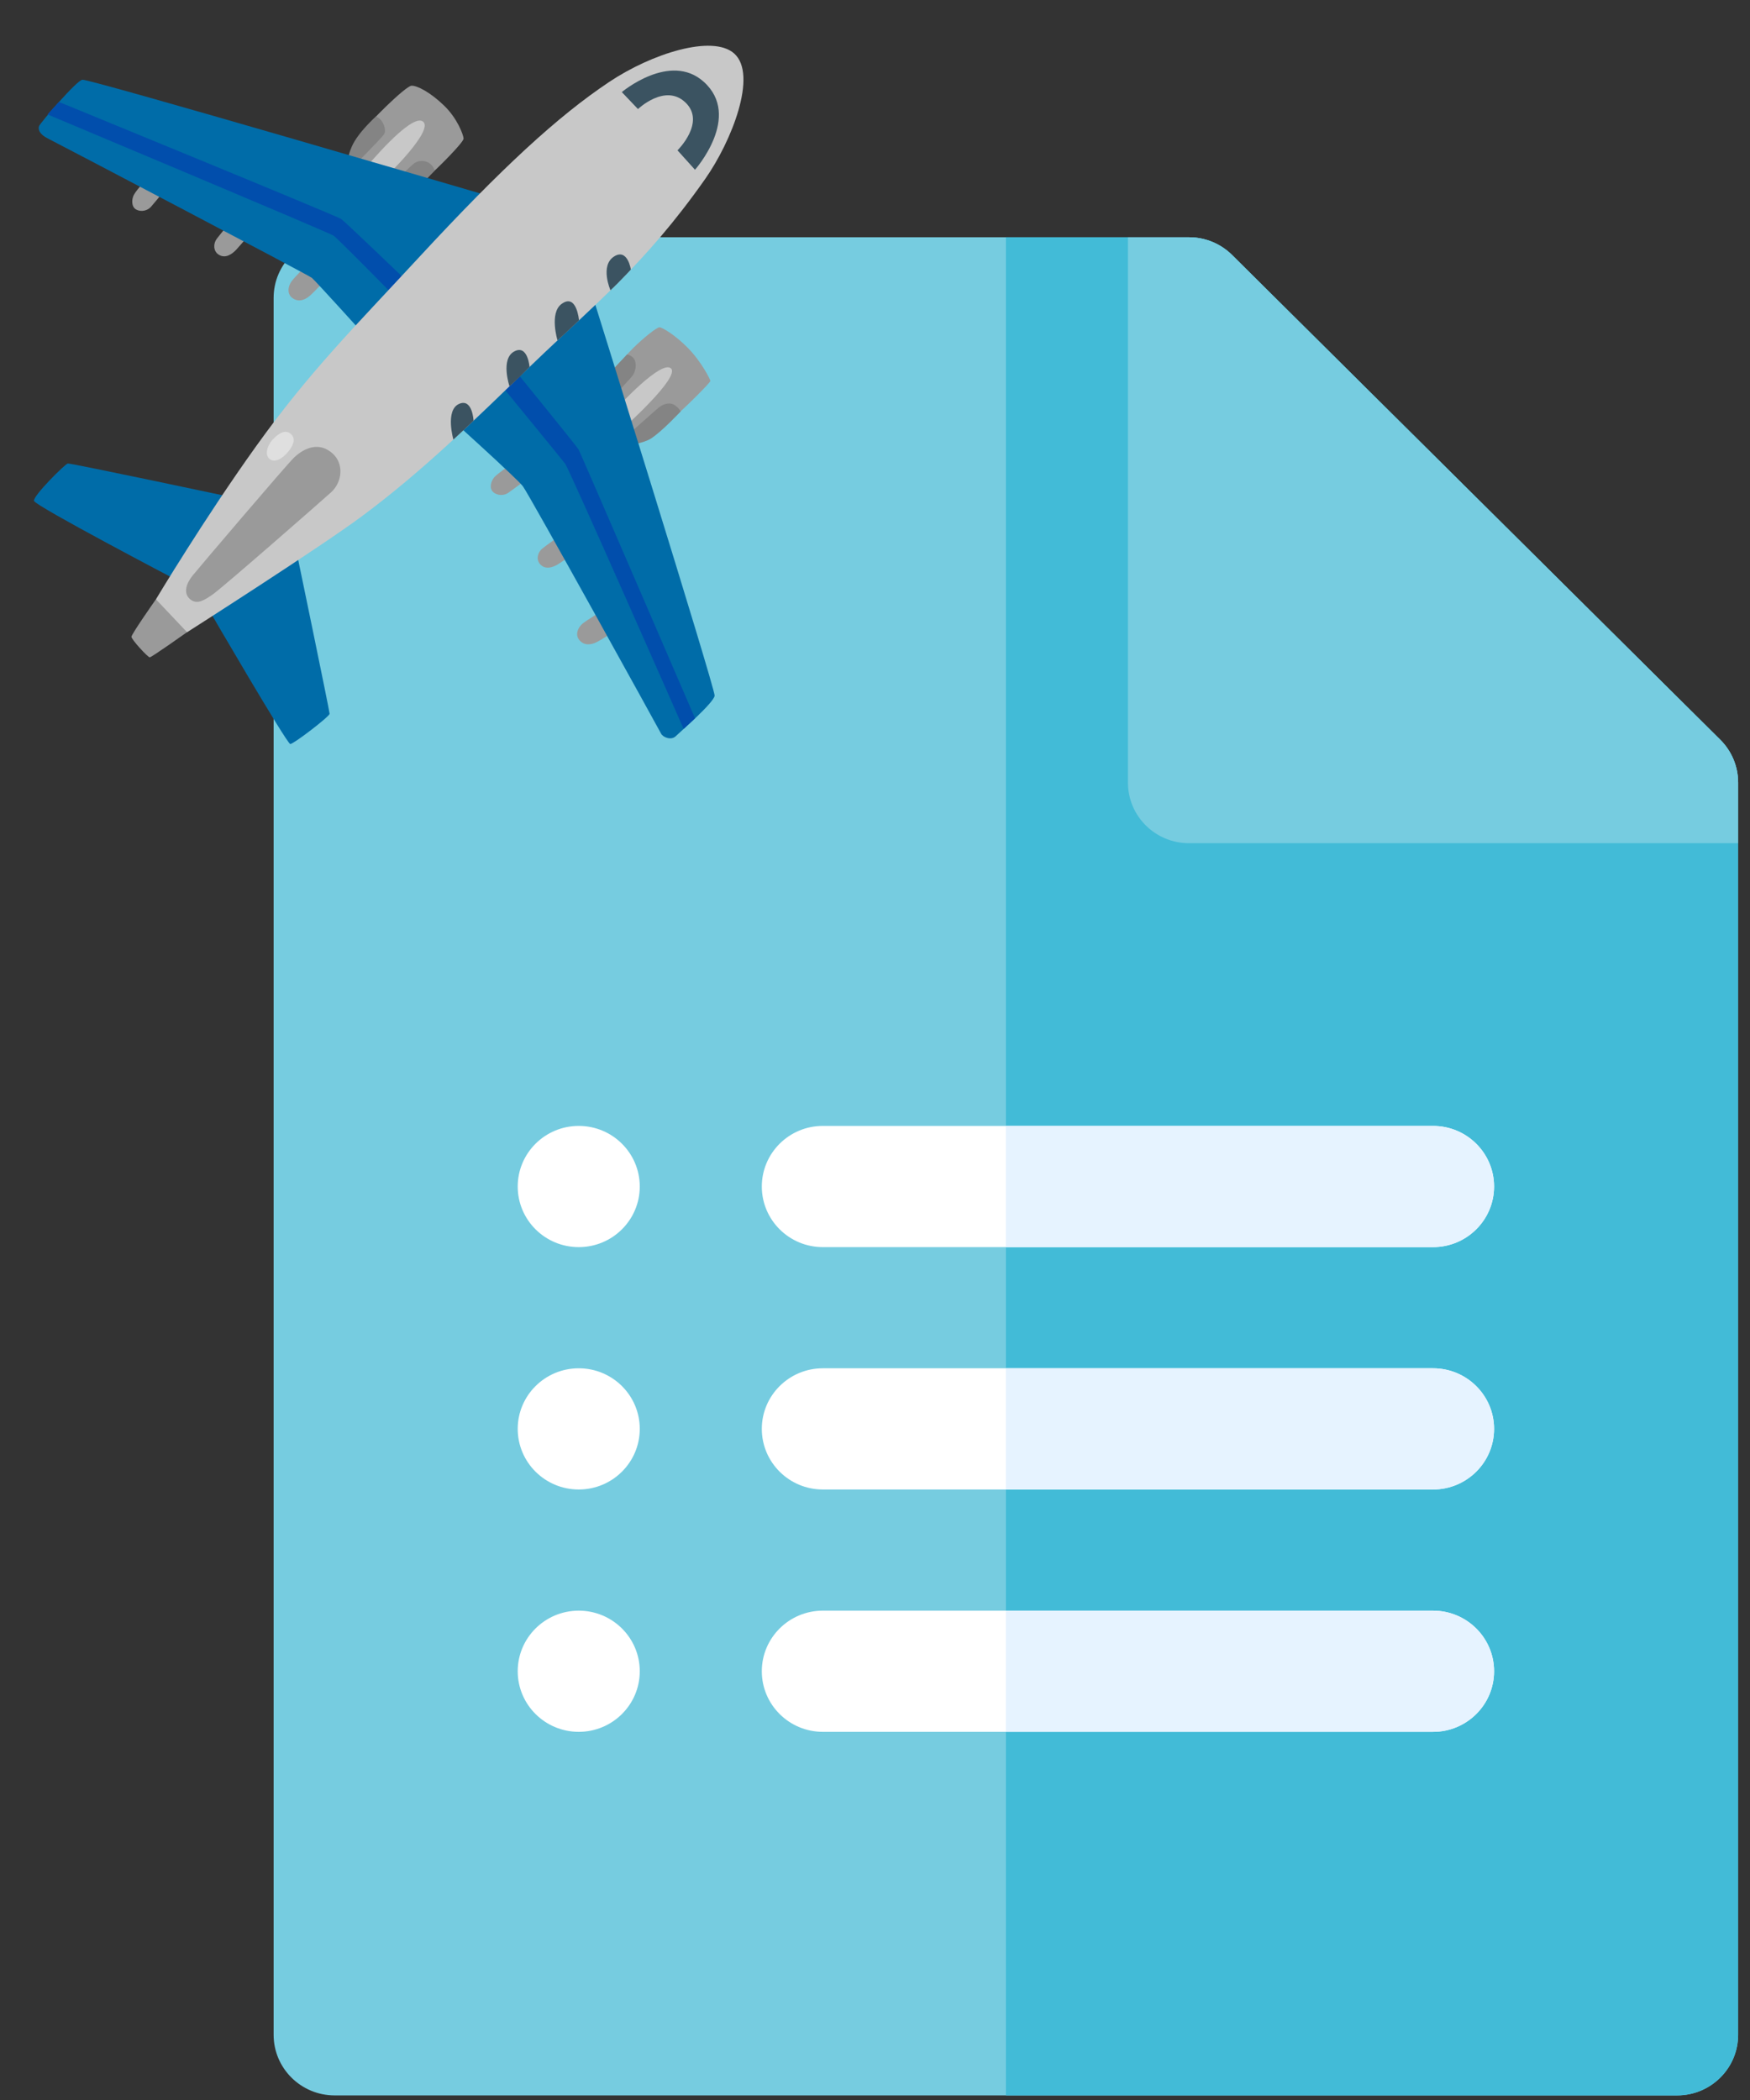 <svg width="50" height="60" viewBox="0 0 50 60" fill="none" xmlns="http://www.w3.org/2000/svg">
<rect x="0" y="0" width="50" height="60" fill="#333333" stroke="none"/>
<path d="M47.918 59.869H9.562C8.599 59.869 7.818 59.093 7.818 58.138V8.51C7.818 7.554 8.599 6.779 9.562 6.779H33.97C34.432 6.779 34.876 6.961 35.203 7.286L49.151 21.136C49.477 21.46 49.661 21.901 49.661 22.36V58.138C49.661 59.093 48.88 59.869 47.918 59.869Z" fill="#76CCE0"/>
<path d="M35.203 7.286C34.876 6.961 34.432 6.779 33.97 6.779H28.74V59.869H47.918C48.88 59.869 49.661 59.093 49.661 58.138V22.36C49.661 21.901 49.477 21.46 49.151 21.136L35.203 7.286Z" fill="#42BBD7"/>
<path d="M49.151 21.136L35.203 7.286C34.876 6.961 34.432 6.779 33.97 6.779H32.227L32.227 22.36C32.227 23.316 33.007 24.091 33.97 24.091H49.661V22.36C49.661 21.9 49.478 21.46 49.151 21.136Z" fill="#76CCE0"/>
<path d="M16.536 35.632C17.498 35.632 18.279 34.857 18.279 33.901C18.279 32.944 17.498 32.169 16.536 32.169C15.573 32.169 14.792 32.944 14.792 33.901C14.792 34.857 15.573 35.632 16.536 35.632Z" fill="white"/>
<path d="M16.536 42.557C17.498 42.557 18.279 41.782 18.279 40.825C18.279 39.869 17.498 39.094 16.536 39.094C15.573 39.094 14.792 39.869 14.792 40.825C14.792 41.782 15.573 42.557 16.536 42.557Z" fill="white"/>
<path d="M16.536 49.481C17.498 49.481 18.279 48.706 18.279 47.75C18.279 46.794 17.498 46.019 16.536 46.019C15.573 46.019 14.792 46.794 14.792 47.75C14.792 48.706 15.573 49.481 16.536 49.481Z" fill="white"/>
<path d="M40.944 49.481H23.509C22.547 49.481 21.766 48.706 21.766 47.75C21.766 46.795 22.547 46.019 23.509 46.019H40.944C41.907 46.019 42.688 46.795 42.688 47.75C42.688 48.706 41.907 49.481 40.944 49.481Z" fill="white"/>
<path d="M40.944 46.019H28.74V49.482H40.944C41.907 49.482 42.688 48.706 42.688 47.751C42.688 46.795 41.907 46.019 40.944 46.019Z" fill="#E6F3FF"/>
<path d="M40.944 42.557H23.509C22.547 42.557 21.766 41.781 21.766 40.825C21.766 39.87 22.547 39.094 23.509 39.094H40.944C41.907 39.094 42.688 39.87 42.688 40.825C42.688 41.781 41.907 42.557 40.944 42.557Z" fill="white"/>
<path d="M40.944 39.094H28.74V42.557H40.944C41.907 42.557 42.688 41.781 42.688 40.826C42.688 39.87 41.907 39.094 40.944 39.094Z" fill="#E6F3FF"/>
<path d="M40.944 35.632H23.509C22.547 35.632 21.766 34.856 21.766 33.901C21.766 32.945 22.547 32.169 23.509 32.169H40.944C41.907 32.169 42.688 32.945 42.688 33.901C42.688 34.856 41.907 35.632 40.944 35.632Z" fill="white"/>
<path d="M40.944 32.17H28.74V35.632H40.944C41.907 35.632 42.688 34.856 42.688 33.901C42.688 32.945 41.907 32.17 40.944 32.17Z" fill="#E6F3FF"/>
<g clip-path="url(#clip0_92_537)">
<path d="M6.602 14.202C6.602 14.202 2.015 13.228 1.936 13.243C1.858 13.258 0.939 14.17 0.971 14.311C1.003 14.454 5.021 16.559 5.021 16.559L6.175 15.35L6.602 14.202Z" fill="#006CA8"/>
<path d="M5.969 17.424C5.969 17.424 8.199 21.258 8.294 21.258C8.39 21.258 9.417 20.471 9.417 20.393C9.417 20.315 8.468 15.743 8.468 15.743L6.838 15.932L5.969 17.424Z" fill="#006CA8"/>
<path d="M4.216 5.075C4.216 5.075 3.895 5.435 3.827 5.563C3.758 5.691 3.747 5.91 3.893 5.988C4.04 6.066 4.219 6.013 4.308 5.915C4.396 5.817 4.832 5.284 4.832 5.284C4.832 5.284 4.254 5.045 4.216 5.075Z" fill="#9A9A9A"/>
<path d="M6.557 6.378C6.557 6.378 6.299 6.683 6.193 6.822C6.091 6.957 6.093 7.167 6.235 7.267C6.439 7.41 6.641 7.25 6.751 7.133C6.853 7.023 7.14 6.688 7.14 6.688L6.557 6.378Z" fill="#9A9A9A"/>
<path d="M8.774 7.562C8.774 7.562 8.435 7.899 8.334 8.033C8.223 8.181 8.197 8.397 8.351 8.513C8.52 8.639 8.707 8.581 8.859 8.445C9.011 8.31 9.35 7.94 9.35 7.94L8.774 7.562Z" fill="#9A9A9A"/>
<path d="M14.624 13.249C14.624 13.249 14.227 13.523 14.128 13.629C14.031 13.736 13.966 13.948 14.091 14.059C14.215 14.17 14.402 14.16 14.512 14.087C14.622 14.014 15.174 13.601 15.174 13.601C15.174 13.601 14.669 13.231 14.624 13.249Z" fill="#9A9A9A"/>
<path d="M15.963 15.333C15.963 15.333 15.634 15.562 15.498 15.67C15.364 15.775 15.312 15.979 15.424 16.111C15.583 16.301 15.822 16.199 15.957 16.113C16.084 16.033 16.448 15.781 16.448 15.781L15.963 15.333Z" fill="#9A9A9A"/>
<path d="M17.189 17.464C17.189 17.464 16.78 17.709 16.648 17.815C16.505 17.933 16.428 18.136 16.55 18.285C16.683 18.448 16.879 18.434 17.059 18.341C17.239 18.248 17.657 17.97 17.657 17.97L17.189 17.464Z" fill="#9A9A9A"/>
<path d="M9.974 4.735C9.974 4.735 9.916 4.348 10.232 3.912C10.547 3.476 11.595 2.457 11.757 2.449C11.918 2.44 12.306 2.644 12.695 3.024C13.066 3.384 13.238 3.847 13.245 3.957C13.251 4.066 12.52 4.786 12.329 4.961C12.139 5.135 11.626 5.702 11.626 5.702L9.974 4.735Z" fill="#9A9A9A"/>
<path d="M10.452 4.793C10.452 4.793 11.735 3.235 12.079 3.469C12.426 3.705 11.038 5.042 11.038 5.042L10.452 4.793Z" fill="#C8C8C8"/>
<path d="M10.158 4.694C10.158 4.694 10.885 3.962 10.965 3.846C11.045 3.73 10.972 3.556 10.906 3.459C10.841 3.365 10.741 3.328 10.741 3.328C10.741 3.328 10.228 3.784 10.053 4.184C9.916 4.495 9.939 4.652 9.939 4.652L10.158 4.694Z" fill="#848484"/>
<path d="M11.409 5.07C11.409 5.07 11.685 4.787 11.823 4.674C11.948 4.573 12.134 4.583 12.244 4.647C12.386 4.73 12.419 4.873 12.419 4.873L11.908 5.412L11.409 5.07Z" fill="#848484"/>
<path d="M17.438 10.661C17.438 10.661 17.858 10.177 18.101 9.935C18.354 9.684 18.764 9.344 18.848 9.351C18.931 9.359 19.301 9.581 19.648 9.935C20.044 10.336 20.289 10.835 20.296 10.882C20.304 10.927 19.564 11.662 19.235 11.942C19 12.143 17.535 12.737 17.535 12.662C17.539 12.586 17.438 10.661 17.438 10.661Z" fill="#9A9A9A"/>
<path d="M17.68 11.599C17.68 11.599 18.893 10.278 19.17 10.525C19.447 10.773 17.782 12.259 17.782 12.259L17.68 11.599Z" fill="#C8C8C8"/>
<path d="M17.59 11.267L18.033 10.783C18.19 10.612 18.18 10.383 18.133 10.283C18.073 10.155 17.918 10.126 17.918 10.126L17.342 10.734L17.59 11.267Z" fill="#848484"/>
<path d="M18.009 12.364C18.009 12.364 18.704 11.741 18.823 11.643C18.941 11.546 19.134 11.476 19.285 11.581C19.399 11.659 19.449 11.753 19.449 11.753C19.449 11.753 18.915 12.33 18.592 12.534C18.39 12.662 17.913 12.735 17.913 12.735L18.009 12.364Z" fill="#848484"/>
<path d="M2.355 2.278C2.192 2.291 1.155 3.509 1.118 3.599C1.081 3.688 1.118 3.834 1.373 3.96C1.627 4.086 8.8 7.849 8.911 7.939C9.019 8.03 10.441 9.603 10.441 9.603C10.441 9.603 13.954 7.197 13.936 7.126C13.918 7.053 13.809 5.553 13.809 5.553C13.809 5.553 2.593 2.26 2.355 2.278Z" fill="#006CA8"/>
<path d="M12.607 11.72C12.607 11.72 14.755 13.654 14.937 13.89C15.119 14.126 18.833 20.853 18.888 20.961C18.943 21.069 19.179 21.16 19.307 21.034C19.436 20.908 20.4 20.075 20.418 19.876C20.436 19.677 16.849 8.193 16.849 8.193L14.081 9.188L12.607 11.72Z" fill="#006CA8"/>
<path d="M11.568 7.975C11.568 7.975 9.874 6.348 9.747 6.256C9.62 6.167 1.682 2.912 1.682 2.912L1.357 3.269C1.357 3.269 9.403 6.645 9.532 6.734C9.66 6.824 11.235 8.427 11.235 8.427L11.568 7.975Z" fill="#014EAC"/>
<path d="M14.171 10.827C14.171 10.827 16.037 13.104 16.149 13.251C16.261 13.399 19.532 20.825 19.532 20.825L19.858 20.523C19.858 20.523 16.59 12.946 16.531 12.843C16.473 12.74 14.3 10.072 14.3 10.072L14.171 10.827Z" fill="#014EAC"/>
<path d="M4.455 17.123C4.455 17.123 3.756 18.116 3.756 18.194C3.756 18.273 4.224 18.781 4.278 18.781C4.331 18.781 5.346 18.061 5.346 18.061L5.204 17.341L4.455 17.123Z" fill="#9A9A9A"/>
<path d="M4.455 17.123C4.455 17.123 5.838 14.812 7.319 12.747C8.84 10.625 10.075 9.402 11.972 7.351C14.352 4.78 15.937 3.323 17.403 2.343C18.619 1.53 20.356 0.979 20.976 1.528C21.655 2.132 20.906 4.037 20.142 5.122C18.41 7.584 16.924 8.755 15.219 10.399C13.537 12.02 12.116 13.427 10.355 14.739C9.17 15.624 5.345 18.064 5.345 18.064L4.455 17.123Z" fill="#C8C8C8"/>
<path d="M17.766 2.631L18.228 3.116C18.228 3.116 19.003 2.374 19.583 2.927C20.177 3.492 19.357 4.295 19.357 4.295L19.857 4.85C19.857 4.85 21.211 3.327 20.106 2.336C19.144 1.473 17.766 2.631 17.766 2.631Z" fill="#3B5361"/>
<path d="M8.4 13.075C8.184 13.281 5.639 16.274 5.497 16.452C5.315 16.681 5.231 16.956 5.437 17.125C5.642 17.293 5.864 17.127 6.066 16.992C6.32 16.825 9.27 14.24 9.465 14.061C9.779 13.772 9.833 13.251 9.502 12.956C9.138 12.631 8.727 12.764 8.4 13.075Z" fill="#9A9A9A"/>
<path d="M8.308 12.397C8.162 12.272 7.982 12.355 7.792 12.559C7.628 12.737 7.553 13.012 7.716 13.123C7.88 13.235 8.097 13.072 8.233 12.908C8.368 12.745 8.471 12.538 8.308 12.397Z" fill="#DFDFDF"/>
<path d="M18.025 7.702C18.025 7.702 17.933 7.084 17.547 7.327C17.133 7.587 17.442 8.294 17.442 8.294C17.442 8.294 17.597 8.15 17.762 7.977C17.899 7.836 17.98 7.753 18.025 7.702Z" fill="#3B5361"/>
<path d="M16.543 9.153C16.543 9.153 16.478 8.362 16.041 8.687C15.691 8.948 15.929 9.726 15.929 9.726C15.929 9.726 16.129 9.545 16.259 9.422C16.391 9.298 16.543 9.153 16.543 9.153Z" fill="#3B5361"/>
<path d="M15.13 10.484C15.13 10.484 15.08 9.827 14.688 10.044C14.295 10.261 14.557 11.038 14.557 11.038C14.557 11.038 14.731 10.882 14.848 10.766C14.965 10.65 15.13 10.484 15.13 10.484Z" fill="#3B5361"/>
<path d="M13.53 12.02C13.53 12.02 13.5 11.367 13.114 11.541C12.713 11.722 12.954 12.559 12.954 12.559C12.954 12.559 13.149 12.379 13.258 12.277C13.368 12.178 13.53 12.02 13.53 12.02Z" fill="#3B5361"/>
</g>
<defs>
<clipPath id="clip0_92_537">
<rect width="21.378" height="21.236" fill="white" transform="translate(0.41 0.798)"/>
</clipPath>
</defs>
</svg>
